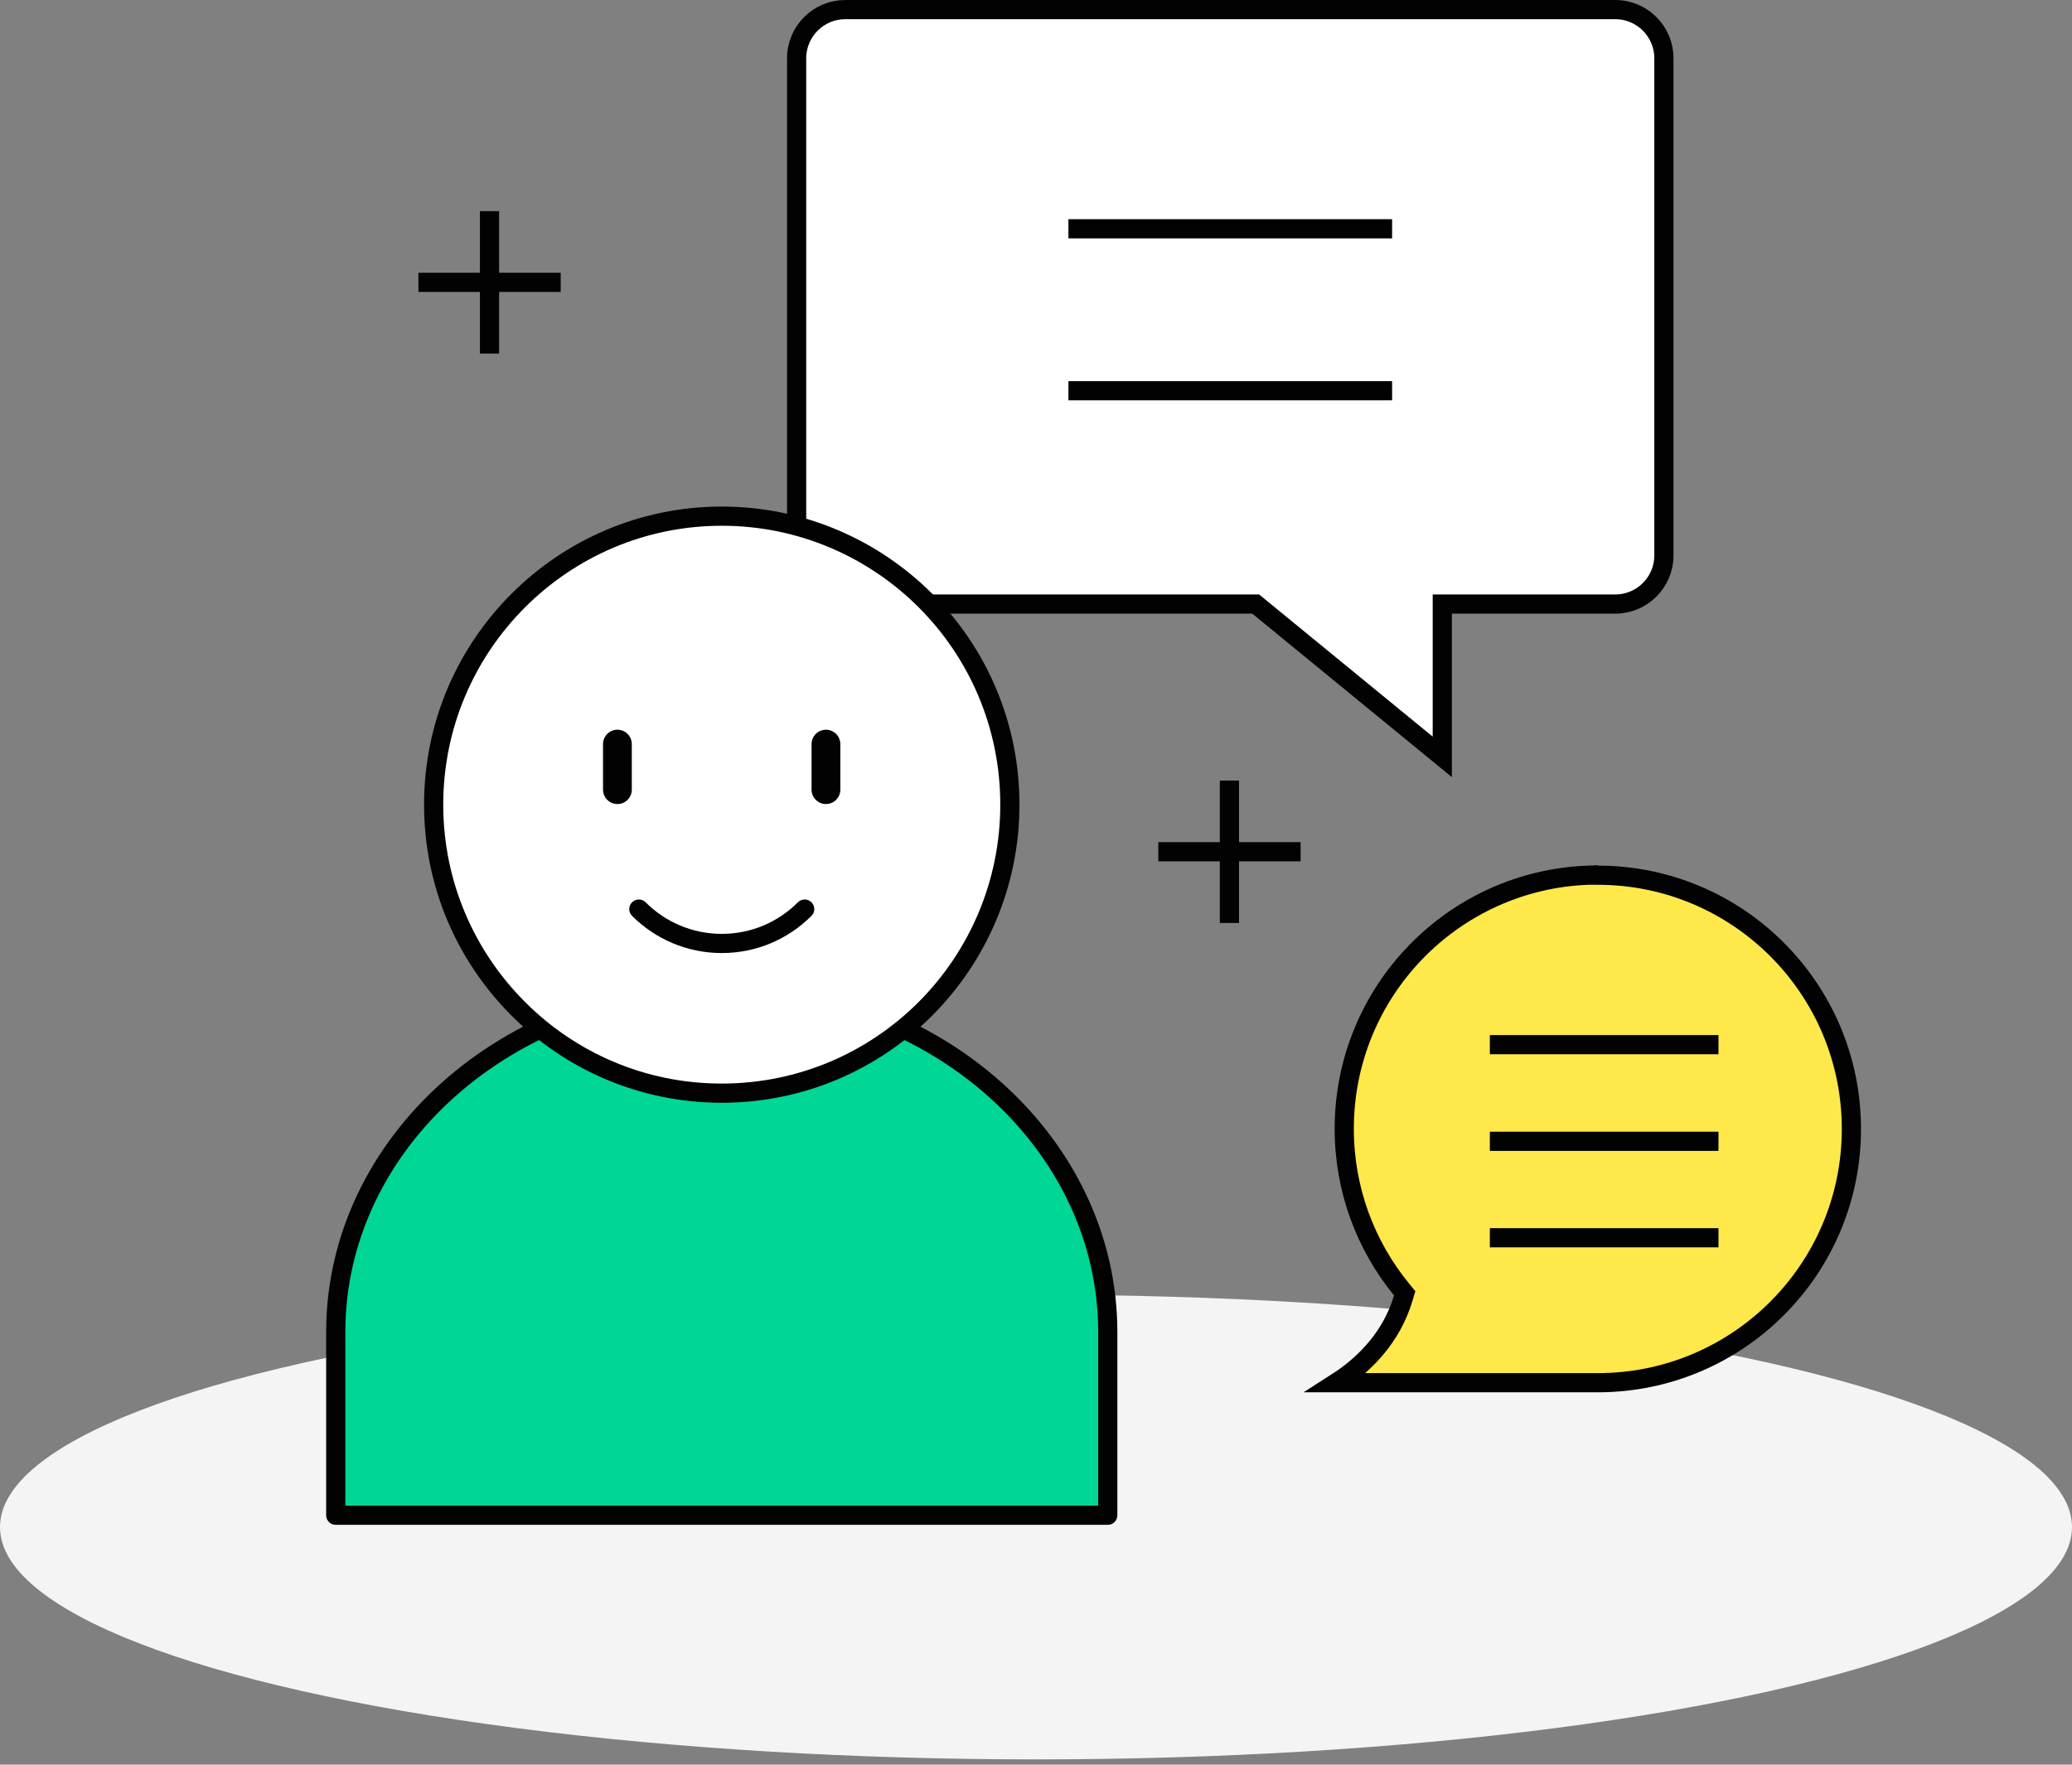 <svg width="216" height="184" viewBox="0 0 216 184" fill="none" xmlns="http://www.w3.org/2000/svg">
<rect x="0" y="0" width="216" height="184" fill="#808080" stroke="none"/>
<ellipse cx="108" cy="159.224" rx="108" ry="24.224" fill="#F4F4F4"/>
<path d="M151.355 62.984H150.355V63.984V78.918L131.181 63.211L130.904 62.984H130.547H88.119C85.312 62.984 83.047 60.703 83.047 57.906V6.078C83.047 3.266 85.328 1 88.119 1H168.386C171.193 1 173.458 3.281 173.458 6.078V57.906C173.458 60.718 171.177 62.984 168.386 62.984H151.355Z" fill="white" stroke="#020202" stroke-width="2"/>
<path d="M111.379 23.855H145.123" stroke="#020202" stroke-width="2"/>
<path d="M111.379 40.742H145.123" stroke="#020202" stroke-width="2"/>
<path d="M75.241 103.074C97.565 103.074 115.482 119.221 115.482 138.896V157.99H98.66H51.802H35V138.896C35 119.221 52.917 103.074 75.241 103.074Z" fill="#00D695" stroke="#020202" stroke-width="2" stroke-linecap="round" stroke-linejoin="round"/>
<path d="M54.014 105.169L54.013 105.168C48.575 99.725 45.207 92.216 45.207 83.9C45.207 75.584 48.575 68.075 54.013 62.632C59.452 57.189 66.954 53.819 75.242 53.819C83.53 53.819 91.052 57.19 96.49 62.632C101.927 68.074 105.276 75.583 105.276 83.9C105.276 92.196 101.908 99.725 96.49 105.168C91.052 110.611 83.549 113.981 75.242 113.981C66.933 113.981 59.432 110.611 54.014 105.169Z" fill="white" stroke="#020202" stroke-width="2" stroke-linecap="round" stroke-linejoin="round"/>
<path d="M64.363 77.585V82.336" stroke="#020202" stroke-width="3" stroke-linecap="round" stroke-linejoin="round"/>
<path d="M86.102 77.585V82.336" stroke="#020202" stroke-width="3" stroke-linecap="round" stroke-linejoin="round"/>
<path d="M83.885 94.788C81.67 97.006 78.624 98.372 75.241 98.372C71.879 98.372 68.813 97.006 66.598 94.788" fill="white"/>
<path d="M83.885 94.788C81.67 97.006 78.624 98.372 75.241 98.372C71.879 98.372 68.813 97.006 66.598 94.788" stroke="#020202" stroke-width="2" stroke-linecap="round" stroke-linejoin="round"/>
<path d="M166.054 144.172H139.311C139.5 144.051 139.692 143.924 139.886 143.791C142.291 142.137 145.058 139.445 146.283 135.363L146.435 134.854L146.1 134.443C142.363 129.864 140.134 124.047 140.134 117.694C140.134 103.416 151.433 91.78 165.568 91.254V91.255H166.568C181.166 91.255 193.003 103.1 193.003 117.713C193.003 132.326 181.166 144.172 166.568 144.172H166.567H166.566H166.565H166.565H166.564H166.563H166.562H166.561H166.56H166.559H166.558H166.557H166.556H166.555H166.554H166.553H166.552H166.552H166.551H166.55H166.549H166.548H166.547H166.546H166.545H166.544H166.543H166.542H166.541H166.54H166.539H166.538H166.537H166.537H166.536H166.535H166.534H166.533H166.532H166.531H166.53H166.529H166.528H166.527H166.526H166.525H166.524H166.523H166.522H166.521H166.52H166.519H166.519H166.518H166.517H166.516H166.515H166.514H166.513H166.512H166.511H166.51H166.509H166.508H166.507H166.506H166.505H166.504H166.503H166.502H166.501H166.5H166.499H166.498H166.498H166.497H166.496H166.495H166.494H166.493H166.492H166.491H166.49H166.489H166.488H166.487H166.486H166.485H166.484H166.483H166.482H166.481H166.48H166.479H166.478H166.477H166.476H166.475H166.474H166.473H166.472H166.472H166.471H166.47H166.469H166.468H166.467H166.466H166.465H166.464H166.463H166.462H166.461H166.46H166.459H166.458H166.457H166.456H166.455H166.454H166.453H166.452H166.451H166.45H166.449H166.448H166.447H166.446H166.445H166.444H166.443H166.442H166.441H166.44H166.439H166.438H166.437H166.436H166.435H166.434H166.433H166.432H166.431H166.431H166.43H166.429H166.428H166.427H166.426H166.425H166.424H166.423H166.422H166.421H166.42H166.419H166.418H166.417H166.416H166.415H166.414H166.413H166.412H166.411H166.41H166.409H166.408H166.407H166.406H166.405H166.404H166.403H166.402H166.401H166.4H166.399H166.398H166.397H166.396H166.395H166.394H166.393H166.392H166.391H166.39H166.389H166.388H166.387H166.386H166.385H166.384H166.383H166.382H166.381H166.38H166.379H166.378H166.377H166.376H166.375H166.374H166.373H166.372H166.371H166.37H166.369H166.368H166.367H166.366H166.365H166.364H166.363H166.362H166.361H166.36H166.359H166.358H166.357H166.356H166.355H166.354H166.353H166.352H166.351H166.35H166.349H166.348H166.347H166.346H166.345H166.344H166.343H166.342H166.341H166.34H166.339H166.338H166.337H166.336H166.335H166.334H166.333H166.332H166.331H166.33H166.329H166.328H166.327H166.326H166.325H166.324H166.323H166.322H166.321H166.32H166.319H166.318H166.317H166.316H166.315H166.313H166.312H166.311H166.31H166.309H166.308H166.307H166.306H166.305H166.304H166.303H166.302H166.301H166.3H166.299H166.298H166.297H166.296H166.295H166.294H166.293H166.292H166.291H166.29H166.289H166.288H166.287H166.286H166.285H166.284H166.283H166.282H166.281H166.28H166.279H166.278H166.277H166.276H166.275H166.274H166.273H166.272H166.271H166.27H166.269H166.268H166.267H166.266H166.265H166.263H166.262H166.261H166.26H166.259H166.258H166.257H166.256H166.255H166.254H166.253H166.252H166.251H166.25H166.249H166.248H166.247H166.246H166.245H166.244H166.243H166.242H166.241H166.24H166.239H166.238H166.237H166.236H166.235H166.234H166.233H166.232H166.231H166.23H166.229H166.228H166.226H166.225H166.224H166.223H166.222H166.221H166.22H166.219H166.218H166.217H166.216H166.215H166.214H166.213H166.212H166.211H166.21H166.209H166.208H166.207H166.206H166.205H166.204H166.203H166.202H166.201H166.2H166.199H166.198H166.197H166.195H166.194H166.193H166.192H166.191H166.19H166.189H166.188H166.187H166.186H166.185H166.184H166.183H166.182H166.181H166.18H166.179H166.178H166.177H166.176H166.175H166.174H166.173H166.172H166.171H166.17H166.169H166.168H166.166H166.165H166.164H166.163H166.162H166.161H166.16H166.159H166.158H166.157H166.156H166.155H166.154H166.153H166.152H166.151H166.15H166.149H166.148H166.147H166.146H166.145H166.144H166.143H166.142H166.14H166.139H166.138H166.137H166.136H166.135H166.134H166.133H166.132H166.131H166.13H166.129H166.128H166.127H166.126H166.125H166.124H166.123H166.122H166.121H166.12H166.119H166.118H166.117H166.116H166.114H166.113H166.112H166.111H166.11H166.109H166.108H166.107H166.106H166.105H166.104H166.103H166.102H166.101H166.1H166.099H166.098H166.097H166.096H166.095H166.094H166.093H166.092H166.091H166.089H166.088H166.087H166.086H166.085H166.084H166.083H166.082H166.081H166.08H166.079H166.078H166.077H166.076H166.075H166.074H166.073H166.072H166.071H166.07H166.069H166.068H166.067H166.065H166.064H166.063H166.062H166.061H166.06H166.059H166.058H166.057H166.056H166.055H166.054Z" fill="#FFE84A" stroke="#020202" stroke-width="2"/>
<path d="M155.312 108.923H179.147" stroke="#020202" stroke-width="2"/>
<path d="M155.312 119H179.147" stroke="#020202" stroke-width="2"/>
<path d="M155.312 129.057H179.147" stroke="#020202" stroke-width="2"/>
<path d="M51.031 22.014V36.862" stroke="#020202" stroke-width="2"/>
<path d="M43.617 29.438H58.452" stroke="#020202" stroke-width="2"/>
<path d="M128.164 81.386V96.234" stroke="#020202" stroke-width="2"/>
<path d="M120.75 88.81H135.585" stroke="#020202" stroke-width="2"/>
</svg>
